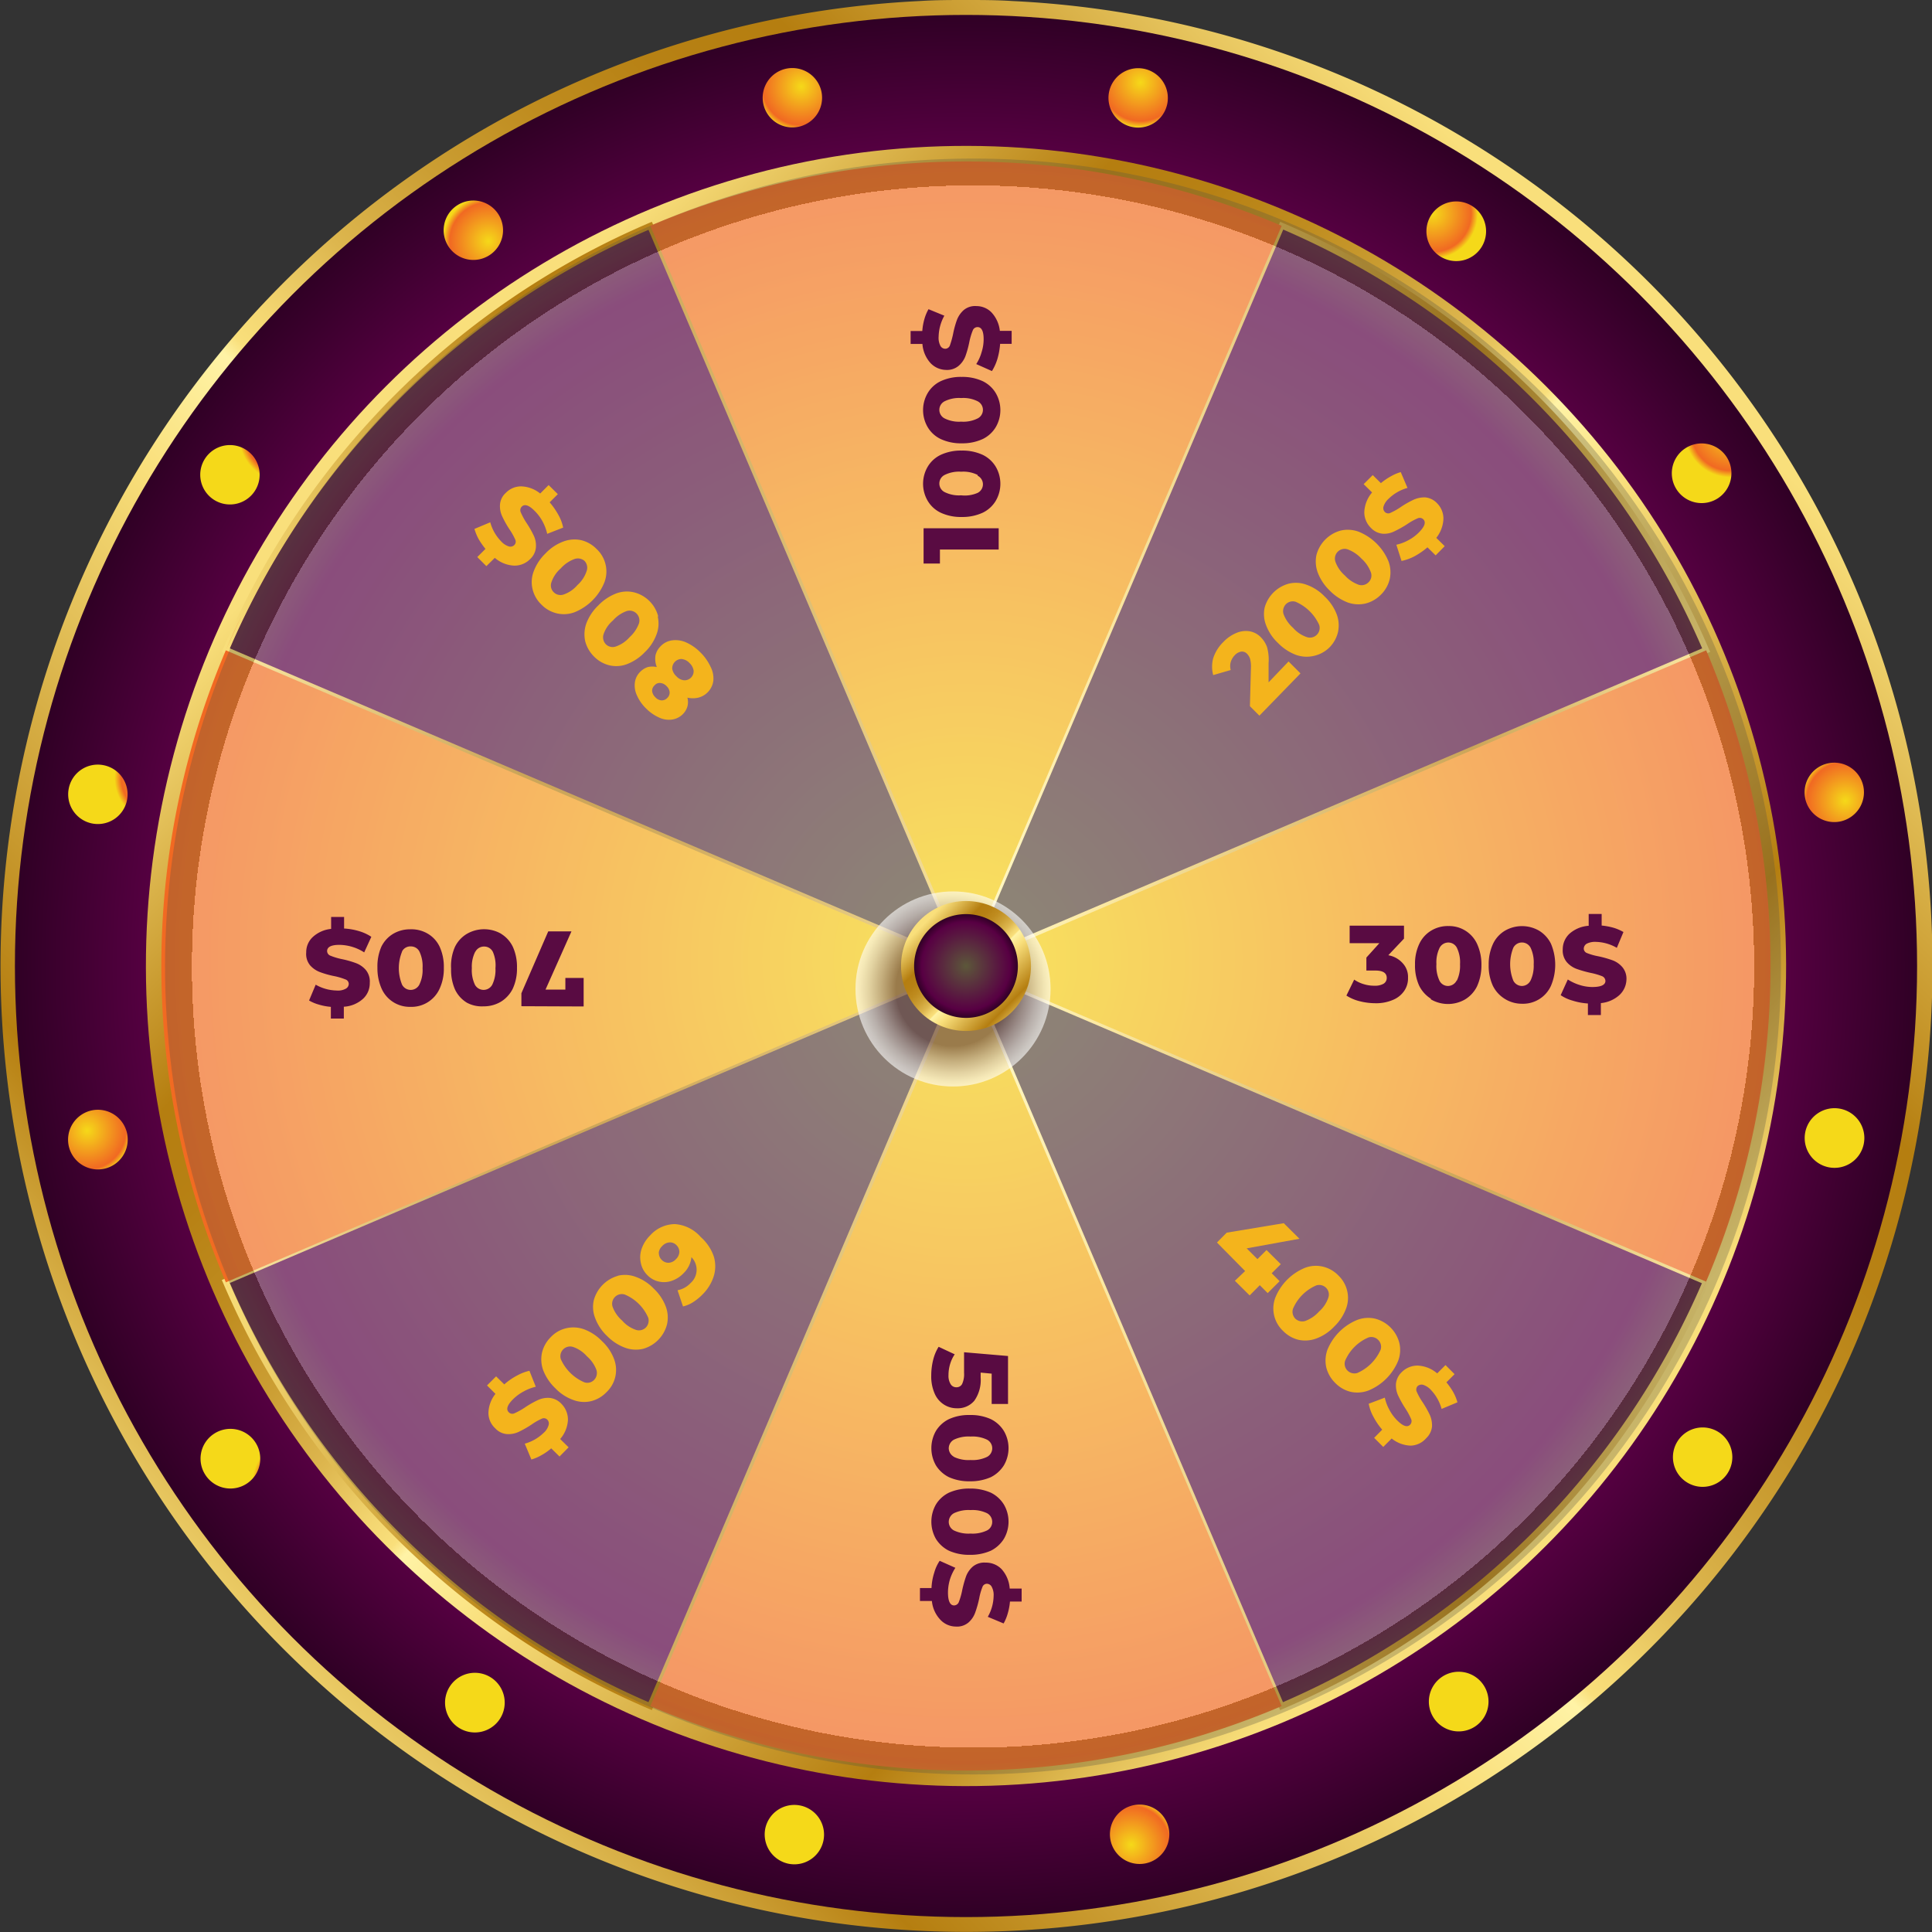 <svg xmlns="http://www.w3.org/2000/svg" xmlns:xlink="http://www.w3.org/1999/xlink" viewBox="0 0 148.96 148.96"><rect x="0" y="0" width="148.96" height="148.96" fill="#333333" stroke="none"/><defs><style>.cls-1{isolation:isolate;}.cls-2{fill:url(#linear-gradient);}.cls-3{fill:url(#radial-gradient);}.cls-4{fill:url(#linear-gradient-2);}.cls-5{fill:url(#radial-gradient-2);}.cls-6{fill:url(#linear-gradient-3);}.cls-7{fill:url(#radial-gradient-3);}.cls-8{fill:url(#radial-gradient-4);}.cls-9{fill:url(#radial-gradient-5);}.cls-10{fill:url(#radial-gradient-6);}.cls-11{fill:url(#radial-gradient-7);}.cls-12{fill:url(#radial-gradient-8);}.cls-13{fill:url(#radial-gradient-9);}.cls-14{fill:url(#radial-gradient-10);}.cls-15{fill:url(#radial-gradient-11);}.cls-16{fill:url(#radial-gradient-12);}.cls-17{fill:url(#radial-gradient-13);}.cls-18{fill:url(#radial-gradient-14);}.cls-19{fill:url(#radial-gradient-15);}.cls-20{fill:url(#radial-gradient-16);}.cls-21{fill:url(#radial-gradient-17);}.cls-22{fill:url(#radial-gradient-18);}.cls-23{fill:url(#radial-gradient-19);}.cls-24{fill:url(#radial-gradient-20);}.cls-25{fill:url(#radial-gradient-21);}.cls-26{fill:url(#radial-gradient-22);}.cls-27{mix-blend-mode:color-burn;opacity:0.3;fill:url(#radial-gradient-23);}.cls-28{fill:#590b42;}.cls-29{fill:#f4b41c;}.cls-30{mix-blend-mode:multiply;opacity:0.6;fill:url(#radial-gradient-24);}.cls-31{fill:url(#linear-gradient-4);}.cls-32{fill:url(#radial-gradient-25);}</style><linearGradient id="linear-gradient" x1="125.13" y1="23.83" x2="18.13" y2="130.83" gradientUnits="userSpaceOnUse"><stop offset="0" stop-color="#f9df7b"/><stop offset="0.2" stop-color="#b57e10"/><stop offset="0.26" stop-color="#b78114"/><stop offset="0.32" stop-color="#bf8c1f"/><stop offset="0.38" stop-color="#cb9e33"/><stop offset="0.44" stop-color="#ddb64e"/><stop offset="0.49" stop-color="#f3d671"/><stop offset="0.51" stop-color="#f9df7b"/><stop offset="0.52" stop-color="#fff3a6"/><stop offset="0.59" stop-color="#f9df7b"/><stop offset="0.84" stop-color="#b57e10"/><stop offset="0.95" stop-color="#e5c35c"/><stop offset="1" stop-color="#f9df7b"/></linearGradient><radialGradient id="radial-gradient" cx="74.48" cy="74.48" r="73.33" gradientUnits="userSpaceOnUse"><stop offset="0" stop-color="#5c573a"/><stop offset="0.85" stop-color="#580043"/><stop offset="1" stop-color="#300025"/></radialGradient><linearGradient id="linear-gradient-2" x1="32.52" y1="32.52" x2="115.26" y2="115.26" gradientTransform="translate(74.48 -30.85) rotate(45)" xlink:href="#linear-gradient"/><radialGradient id="radial-gradient-2" cx="74.48" cy="74.48" r="67.75" gradientUnits="userSpaceOnUse"><stop offset="0" stop-color="#5c573a"/><stop offset="0.85" stop-color="#580043"/><stop offset="1" stop-color="#5c573a"/></radialGradient><linearGradient id="linear-gradient-3" x1="17.1" y1="74.48" x2="131.86" y2="74.48" xlink:href="#linear-gradient"/><radialGradient id="radial-gradient-3" cx="74.52" cy="74.05" r="72.78" gradientUnits="userSpaceOnUse"><stop offset="0" stop-color="#f5d919"/><stop offset="0.85" stop-color="#f16922"/><stop offset="1" stop-color="#f5d919"/></radialGradient><radialGradient id="radial-gradient-4" cx="74.52" cy="74.05" r="72.78" xlink:href="#radial-gradient-3"/><radialGradient id="radial-gradient-5" cx="74.48" cy="74.05" r="72.9" xlink:href="#radial-gradient-3"/><radialGradient id="radial-gradient-6" cx="74.48" cy="74.05" r="72.8" xlink:href="#radial-gradient-3"/><radialGradient id="radial-gradient-7" cx="-1154.94" cy="-1666.35" r="3.5" gradientTransform="matrix(-0.98, -0.19, 0.19, -0.98, -749.28, -1716.87)" xlink:href="#radial-gradient-3"/><radialGradient id="radial-gradient-8" cx="-812.33" cy="-1863.68" r="3.5" gradientTransform="translate(-1074.85 -1525.94) rotate(168.69)" xlink:href="#radial-gradient-3"/><radialGradient id="radial-gradient-9" cx="-554.24" cy="107.86" r="3.5" gradientTransform="matrix(0.83, -0.56, 0.56, 0.83, 437.28, -381.3)" xlink:href="#radial-gradient-3"/><radialGradient id="radial-gradient-10" cx="-936.05" cy="5.49" r="3.5" gradientTransform="matrix(0.55, -0.83, 0.83, 0.55, 532.2, -746.31)" xlink:href="#radial-gradient-3"/><radialGradient id="radial-gradient-11" cx="-1249.97" cy="-236.07" r="3.5" gradientTransform="matrix(0.19, -0.98, 0.98, 0.19, 481.17, -1120.13)" xlink:href="#radial-gradient-3"/><radialGradient id="radial-gradient-12" cx="-1447.49" cy="-578.64" r="3.5" gradientTransform="translate(290.24 -1445.69) rotate(-101.31)" xlink:href="#radial-gradient-3"/><radialGradient id="radial-gradient-13" cx="-1498.43" cy="-970.72" r="3.5" gradientTransform="matrix(-0.56, -0.83, 0.83, -0.56, -10.45, -1672.98)" xlink:href="#radial-gradient-3"/><radialGradient id="radial-gradient-14" cx="-1395.61" cy="-1352.37" r="3.5" gradientTransform="matrix(-0.83, -0.55, 0.55, -0.83, -375.46, -1767.9)" xlink:href="#radial-gradient-3"/><radialGradient id="radial-gradient-15" cx="-419.85" cy="-1914.92" r="3.5" gradientTransform="matrix(-0.83, 0.56, -0.56, -0.83, -1302.14, -1225.25)" xlink:href="#radial-gradient-3"/><radialGradient id="radial-gradient-16" cx="-37.76" cy="-1811.94" r="3.5" gradientTransform="matrix(-0.55, 0.83, -0.83, -0.55, -1397.06, -860.23)" xlink:href="#radial-gradient-3"/><radialGradient id="radial-gradient-17" cx="275.33" cy="-1571.32" r="3.5" gradientTransform="matrix(-0.19, 0.98, -0.98, -0.19, -1346.03, -486.42)" xlink:href="#radial-gradient-3"/><radialGradient id="radial-gradient-18" cx="472.7" cy="-1228.52" r="3.5" gradientTransform="translate(-1155.09 -160.85) rotate(78.69)" xlink:href="#radial-gradient-3"/><radialGradient id="radial-gradient-19" cx="524.35" cy="-836.34" r="3.5" gradientTransform="matrix(0.56, 0.83, -0.83, 0.56, -854.4, 66.44)" xlink:href="#radial-gradient-3"/><radialGradient id="radial-gradient-20" cx="421.81" cy="-454.09" r="3.5" gradientTransform="matrix(0.83, 0.55, -0.55, 0.83, -489.39, 161.36)" xlink:href="#radial-gradient-3"/><radialGradient id="radial-gradient-21" cx="180.3" cy="-141.05" r="3.5" gradientTransform="matrix(0.98, 0.19, -0.19, 0.98, -115.57, 110.33)" xlink:href="#radial-gradient-3"/><radialGradient id="radial-gradient-22" cx="-162.47" cy="56.51" r="3.5" gradientTransform="translate(210 -80.61) rotate(-11.31)" xlink:href="#radial-gradient-3"/><radialGradient id="radial-gradient-23" cx="74.48" cy="74.48" r="65.18" gradientTransform="translate(127.4 -16.59) rotate(75.16)" gradientUnits="userSpaceOnUse"><stop offset="0.92" stop-color="#fff"/><stop offset="0.92" stop-color="#fdfdfc"/><stop offset="0.92" stop-color="#f5f5f3"/><stop offset="0.92" stop-color="#e8e8e4"/><stop offset="0.92" stop-color="#d6d5ce"/><stop offset="0.92" stop-color="#bfbdb1"/><stop offset="0.92" stop-color="#a29f8f"/><stop offset="0.92" stop-color="#807d66"/><stop offset="0.92" stop-color="#5c573a"/><stop offset="1" stop-color="#4d4d4d"/></radialGradient><radialGradient id="radial-gradient-24" cx="73.48" cy="76.25" r="7.52" gradientUnits="userSpaceOnUse"><stop offset="0.59" stop-color="#5b3a3d"/><stop offset="0.59" stop-color="#5f3e41"/><stop offset="0.74" stop-color="#a39092"/><stop offset="0.86" stop-color="#d4cccd"/><stop offset="0.95" stop-color="#f3f1f1"/><stop offset="1" stop-color="#fff"/></radialGradient><linearGradient id="linear-gradient-4" x1="71.24" y1="71.23" x2="78.82" y2="78.82" xlink:href="#linear-gradient"/><radialGradient id="radial-gradient-25" cx="74.48" cy="74.48" r="4" xlink:href="#radial-gradient"/></defs><g class="cls-1"><g id="Layer_2" data-name="Layer 2"><g id="Layer_1-2" data-name="Layer 1"><path class="cls-2" d="M149,74.48A74.48,74.48,0,1,1,70.91.08C72.09,0,73.29,0,74.48,0s2.38,0,3.57.08A74.49,74.49,0,0,1,149,74.48Z"/><circle class="cls-3" cx="74.48" cy="74.48" r="73.33"/><circle class="cls-4" cx="74.48" cy="74.48" r="63.23" transform="translate(-30.85 74.48) rotate(-45)"/><path class="cls-5" d="M118.34,118.34a61.82,61.82,0,0,0,13.21-19.52L74.48,74.48l24.34,57.07A62,62,0,0,0,118.34,118.34Zm-87.72,0a62,62,0,0,0,19.52,13.21L74.48,74.48,17.41,98.82A61.82,61.82,0,0,0,30.62,118.34Zm0-87.72A61.7,61.7,0,0,0,17.41,50.14L74.48,74.48,50.14,17.41A61.7,61.7,0,0,0,30.62,30.62Zm87.72,0A61.7,61.7,0,0,0,98.82,17.41L74.48,74.48l57.07-24.34A61.7,61.7,0,0,0,118.34,30.62Z"/><path class="cls-6" d="M98.7,131.85,74.48,75.08,50.26,131.85l-.21-.09A62.42,62.42,0,0,1,17.2,98.91l-.1-.22L73.88,74.48,17.1,50.26l.1-.21A62.39,62.39,0,0,1,50.05,17.19l.21-.09L74.48,73.88,98.7,17.1l.21.09a62.39,62.39,0,0,1,32.85,32.86l.1.21-.22.09L75.08,74.48l56.78,24.21-.1.22a62.42,62.42,0,0,1-32.85,32.85ZM74.92,74.92l24,56.32a62,62,0,0,0,32.3-32.3Zm-57.2,24A62,62,0,0,0,50,131.24L74,74.92Zm0-48.93L74,74,50,17.72A61.9,61.9,0,0,0,17.72,50Zm57.2,24,56.32-24a61.9,61.9,0,0,0-32.3-32.29Z"/><path class="cls-7" d="M130.35,101.45a62.14,62.14,0,0,0,0-53.95q.63,1.3,1.2,2.64L74.48,74.48l57.07,24.34C131.17,99.7,130.77,100.58,130.35,101.45Z"/><path class="cls-8" d="M18.61,47.5a62.14,62.14,0,0,0,0,54c-.42-.87-.82-1.75-1.2-2.63L74.48,74.48,17.41,50.14Q18,48.81,18.61,47.5Z"/><path class="cls-9" d="M101.45,18.6a62.21,62.21,0,0,0-53.94,0c.87-.42,1.75-.81,2.63-1.19L74.48,74.48,98.82,17.41C99.7,17.79,100.58,18.18,101.45,18.6Z"/><path class="cls-10" d="M98.82,131.55,74.48,74.48,50.14,131.55c-.89-.38-1.76-.78-2.63-1.2a62.12,62.12,0,0,0,53.94,0C100.58,130.77,99.7,131.17,98.82,131.55Z"/><path class="cls-11" d="M59,141a2.29,2.29,0,1,1,1.81,2.7A2.31,2.31,0,0,1,59,141Z"/><path class="cls-12" d="M85.62,141.87a2.29,2.29,0,1,1,2.7,1.8A2.29,2.29,0,0,1,85.62,141.87Z"/><path class="cls-13" d="M38.4,16.48a2.29,2.29,0,1,1-3.18-.63A2.29,2.29,0,0,1,38.4,16.48Z"/><path class="cls-14" d="M19,34.7a2.29,2.29,0,1,1-3.18.64A2.29,2.29,0,0,1,19,34.7Z"/><path class="cls-15" d="M8,59a2.29,2.29,0,1,1-2.7,1.8A2.28,2.28,0,0,1,8,59Z"/><path class="cls-16" d="M7.09,85.61a2.3,2.3,0,1,1-1.8,2.7A2.31,2.31,0,0,1,7.09,85.61Z"/><path class="cls-17" d="M16.48,110.56a2.3,2.3,0,1,1-.63,3.18A2.29,2.29,0,0,1,16.48,110.56Z"/><path class="cls-18" d="M34.7,130a2.3,2.3,0,1,1,.64,3.19A2.3,2.3,0,0,1,34.7,130Z"/><path class="cls-19" d="M110.56,132.48a2.3,2.3,0,1,1,3.18.63A2.3,2.3,0,0,1,110.56,132.48Z"/><path class="cls-20" d="M130,114.25a2.29,2.29,0,1,1,3.18-.63A2.29,2.29,0,0,1,130,114.25Z"/><path class="cls-21" d="M141,90a2.3,2.3,0,1,1,2.7-1.81A2.3,2.3,0,0,1,141,90Z"/><path class="cls-22" d="M141.87,63.34a2.29,2.29,0,1,1,1.8-2.7A2.3,2.3,0,0,1,141.87,63.34Z"/><path class="cls-23" d="M132.48,38.4a2.3,2.3,0,1,1,.63-3.19A2.31,2.31,0,0,1,132.48,38.4Z"/><path class="cls-24" d="M114.26,19a2.3,2.3,0,1,1-3.82-2.55A2.3,2.3,0,0,1,114.26,19Z"/><path class="cls-25" d="M90,8a2.29,2.29,0,1,1-1.81-2.7A2.3,2.3,0,0,1,90,8Z"/><path class="cls-26" d="M63.34,7.09a2.29,2.29,0,1,1-2.7-1.8A2.3,2.3,0,0,1,63.34,7.09Z"/><circle class="cls-27" cx="74.48" cy="74.48" r="62.03" transform="matrix(0.26, -0.97, 0.97, 0.26, -16.59, 127.4)"/><path class="cls-28" d="M71.21,40.73H77v1.64H72.47v1.08H71.21Z"/><path class="cls-28" d="M76.77,38.62a2.38,2.38,0,0,1-1,.91,3.72,3.72,0,0,1-1.62.33,3.66,3.66,0,0,1-1.62-.33,2.33,2.33,0,0,1-1-.91,2.6,2.6,0,0,1,0-2.64,2.33,2.33,0,0,1,1-.91,3.66,3.66,0,0,1,1.62-.33,3.72,3.72,0,0,1,1.62.33,2.38,2.38,0,0,1,1,.91,2.6,2.6,0,0,1,0,2.64Zm-1.39-2a2.45,2.45,0,0,0-1.27-.25,2.49,2.49,0,0,0-1.28.25.74.74,0,0,0,0,1.32,2.49,2.49,0,0,0,1.28.25A2.45,2.45,0,0,0,75.38,38a.74.74,0,0,0,0-1.32Z"/><path class="cls-28" d="M76.77,32.94a2.38,2.38,0,0,1-1,.91,3.72,3.72,0,0,1-1.62.33,3.66,3.66,0,0,1-1.62-.33,2.33,2.33,0,0,1-1-.91,2.6,2.6,0,0,1,0-2.64,2.33,2.33,0,0,1,1-.91,3.66,3.66,0,0,1,1.62-.33,3.72,3.72,0,0,1,1.62.33,2.38,2.38,0,0,1,1,.91,2.6,2.6,0,0,1,0,2.64Zm-1.39-2a2.45,2.45,0,0,0-1.27-.25,2.49,2.49,0,0,0-1.28.25.74.74,0,0,0,0,1.32,2.49,2.49,0,0,0,1.28.25,2.45,2.45,0,0,0,1.27-.25.74.74,0,0,0,0-1.32Z"/><path class="cls-28" d="M76.44,24.08a2.48,2.48,0,0,1,.65,1.43H78v1h-.89a5.5,5.5,0,0,1-.21,1.17,3.85,3.85,0,0,1-.42.93l-1.21-.54a3.31,3.31,0,0,0,.41-.91,3.27,3.27,0,0,0,.16-1c0-.63-.16-.94-.47-.94a.39.39,0,0,0-.37.26,5,5,0,0,0-.26.87,7.67,7.67,0,0,1-.3,1.1,1.85,1.85,0,0,1-.52.75,1.39,1.39,0,0,1-1,.32A1.68,1.68,0,0,1,71.75,28a2.47,2.47,0,0,1-.63-1.48h-.91v-1h.9a4.56,4.56,0,0,1,.16-.91,3.36,3.36,0,0,1,.32-.77l1.22.5a3.49,3.49,0,0,0-.44,1.61,1.34,1.34,0,0,0,.14.72.43.43,0,0,0,.38.22.39.39,0,0,0,.35-.26,6.94,6.94,0,0,0,.24-.86,7.32,7.32,0,0,1,.3-1.1,1.93,1.93,0,0,1,.51-.75,1.36,1.36,0,0,1,1-.32A1.62,1.62,0,0,1,76.44,24.08Z"/><path class="cls-28" d="M75.12,108a1.66,1.66,0,0,1-1.33.58,1.81,1.81,0,0,1-1-.28,1.88,1.88,0,0,1-.72-.84,3.28,3.28,0,0,1-.27-1.41,5,5,0,0,1,.15-1.21,3.47,3.47,0,0,1,.42-1l1.24.58a2.71,2.71,0,0,0-.36.77,3,3,0,0,0-.12.84,1.22,1.22,0,0,0,.16.68.5.5,0,0,0,.45.25.48.48,0,0,0,.44-.25,1.82,1.82,0,0,0,.15-.88v-1.57l3.39.29v3.7H76.46v-2.34l-.85-.08v.39A2.76,2.76,0,0,1,75.12,108Z"/><path class="cls-28" d="M72.16,110.33a2.41,2.41,0,0,1,1-.91,3.66,3.66,0,0,1,1.62-.32,3.72,3.72,0,0,1,1.62.32,2.44,2.44,0,0,1,1,.91,2.62,2.62,0,0,1,0,2.65,2.51,2.51,0,0,1-1,.91,3.87,3.87,0,0,1-1.62.32,3.8,3.8,0,0,1-1.62-.32,2.48,2.48,0,0,1-1-.91,2.68,2.68,0,0,1,0-2.65Zm1.39,2a2.61,2.61,0,0,0,1.28.24,2.57,2.57,0,0,0,1.27-.24.75.75,0,0,0,0-1.33,2.57,2.57,0,0,0-1.27-.24,2.61,2.61,0,0,0-1.28.24.77.77,0,0,0-.4.67A.77.77,0,0,0,73.55,112.32Z"/><path class="cls-28" d="M72.16,116a2.41,2.41,0,0,1,1-.91,3.8,3.8,0,0,1,1.62-.32,3.87,3.87,0,0,1,1.62.32,2.44,2.44,0,0,1,1,.91,2.62,2.62,0,0,1,0,2.65,2.51,2.51,0,0,1-1,.91,3.87,3.87,0,0,1-1.62.32,3.8,3.8,0,0,1-1.62-.32,2.48,2.48,0,0,1-1-.91,2.68,2.68,0,0,1,0-2.65Zm1.39,2a2.61,2.61,0,0,0,1.28.24A2.57,2.57,0,0,0,76.1,118a.73.73,0,0,0,.4-.66.75.75,0,0,0-.4-.67,2.57,2.57,0,0,0-1.27-.24,2.61,2.61,0,0,0-1.28.24.77.77,0,0,0-.4.67A.75.75,0,0,0,73.55,118Z"/><path class="cls-28" d="M72.49,124.87a2.44,2.44,0,0,1-.64-1.43h-.92v-1h.89a4.48,4.48,0,0,1,.21-1.18,3.15,3.15,0,0,1,.42-.92l1.21.54a3.74,3.74,0,0,0-.42.9,3.64,3.64,0,0,0-.15,1c0,.63.15,1,.47,1a.4.4,0,0,0,.37-.27,5.18,5.18,0,0,0,.25-.87,9,9,0,0,1,.3-1.09,1.88,1.88,0,0,1,.52-.76,1.4,1.4,0,0,1,1-.31,1.68,1.68,0,0,1,1.23.51,2.49,2.49,0,0,1,.62,1.49h.92v1h-.9a4.44,4.44,0,0,1-.17.91,3.44,3.44,0,0,1-.32.78l-1.22-.51a3.36,3.36,0,0,0,.45-1.61,1.32,1.32,0,0,0-.15-.71.43.43,0,0,0-.37-.23.37.37,0,0,0-.35.27,4.43,4.43,0,0,0-.24.85,8.14,8.14,0,0,1-.31,1.1,1.83,1.83,0,0,1-.51.76,1.37,1.37,0,0,1-1,.32A1.65,1.65,0,0,1,72.49,124.87Z"/><path class="cls-28" d="M108.18,74.3a1.54,1.54,0,0,1,.38,1.08,1.7,1.7,0,0,1-.28,1,1.93,1.93,0,0,1-.85.7,3.28,3.28,0,0,1-1.41.27,5,5,0,0,1-1.21-.16,3.39,3.39,0,0,1-1-.43l.6-1.23a2.59,2.59,0,0,0,.77.36A2.72,2.72,0,0,0,106,76a1.28,1.28,0,0,0,.67-.15.51.51,0,0,0,.25-.45c0-.38-.29-.57-.88-.57h-.69v-1l1-1.11h-2.29V71.37l4.19,0v1l-1.21,1.28A1.93,1.93,0,0,1,108.18,74.3Z"/><path class="cls-28" d="M110.32,77a2.49,2.49,0,0,1-.9-1,3.73,3.73,0,0,1-.32-1.63,3.58,3.58,0,0,1,.34-1.62,2.36,2.36,0,0,1,.91-1,2.47,2.47,0,0,1,1.33-.35,2.37,2.37,0,0,1,2.22,1.41,3.8,3.8,0,0,1,.32,1.62,3.87,3.87,0,0,1-.34,1.62,2.44,2.44,0,0,1-.91,1,2.62,2.62,0,0,1-2.65,0Zm2-1.38a2.64,2.64,0,0,0,.25-1.27,2.57,2.57,0,0,0-.24-1.27.74.74,0,0,0-.66-.41.76.76,0,0,0-.67.4,2.55,2.55,0,0,0-.25,1.27,2.61,2.61,0,0,0,.24,1.28.73.73,0,0,0,.66.4A.76.76,0,0,0,112.32,75.58Z"/><path class="cls-28" d="M116,77a2.46,2.46,0,0,1-.9-1,3.66,3.66,0,0,1-.32-1.62,3.72,3.72,0,0,1,.34-1.62,2.36,2.36,0,0,1,.91-1,2.63,2.63,0,0,1,2.64,0,2.44,2.44,0,0,1,.91,1,4.17,4.17,0,0,1,0,3.25,2.36,2.36,0,0,1-2.23,1.38A2.48,2.48,0,0,1,116,77Zm2-1.38a2.67,2.67,0,0,0,.25-1.27,2.61,2.61,0,0,0-.24-1.28.75.75,0,0,0-1.33,0,3.41,3.41,0,0,0,0,2.54.75.75,0,0,0,.67.41A.75.75,0,0,0,118,75.61Z"/><path class="cls-28" d="M124.87,76.71a2.47,2.47,0,0,1-1.44.63v.92h-1v-.89a4.94,4.94,0,0,1-1.18-.22,3.15,3.15,0,0,1-.92-.42l.55-1.21a3.74,3.74,0,0,0,.9.42,3.27,3.27,0,0,0,1,.16c.63,0,1-.15,1-.47a.41.41,0,0,0-.27-.37,5.18,5.18,0,0,0-.87-.25,8.87,8.87,0,0,1-1.09-.31,1.85,1.85,0,0,1-.75-.52,1.41,1.41,0,0,1-.31-1A1.64,1.64,0,0,1,121,72a2.47,2.47,0,0,1,1.49-.62v-.91h1v.89a5.24,5.24,0,0,1,.91.17,3.64,3.64,0,0,1,.77.33l-.51,1.22a3.38,3.38,0,0,0-1.61-.46,1.43,1.43,0,0,0-.71.14.46.46,0,0,0-.23.38.38.38,0,0,0,.27.35,4.43,4.43,0,0,0,.85.24,8.59,8.59,0,0,1,1.1.31,1.85,1.85,0,0,1,.75.52,1.39,1.39,0,0,1,.32,1A1.69,1.69,0,0,1,124.87,76.71Z"/><path class="cls-28" d="M40.2,77.58v-1l2.07-4.77h1.79l-2,4.49h1.53v-.9H45v2.2Z"/><path class="cls-28" d="M38.64,72a2.39,2.39,0,0,1,.9,1,3.72,3.72,0,0,1,.32,1.62,3.66,3.66,0,0,1-.33,1.62,2.47,2.47,0,0,1-.92,1,2.56,2.56,0,0,1-1.33.35A2.42,2.42,0,0,1,36,77.31a2.38,2.38,0,0,1-.91-1,3.72,3.72,0,0,1-.31-1.62A3.66,3.66,0,0,1,35.08,73,2.38,2.38,0,0,1,36,72a2.65,2.65,0,0,1,2.65,0Zm-2,1.38a2.54,2.54,0,0,0-.26,1.27,2.61,2.61,0,0,0,.24,1.28.76.76,0,0,0,1.33,0,2.6,2.6,0,0,0,.25-1.28A2.57,2.57,0,0,0,38,73.39a.74.74,0,0,0-.66-.41A.75.75,0,0,0,36.65,73.38Z"/><path class="cls-28" d="M33,72a2.31,2.31,0,0,1,.9,1,3.72,3.72,0,0,1,.32,1.62,3.66,3.66,0,0,1-.33,1.62,2.38,2.38,0,0,1-2.25,1.39,2.37,2.37,0,0,1-2.22-1.41,3.87,3.87,0,0,1-.32-1.62A3.8,3.8,0,0,1,29.4,73a2.38,2.38,0,0,1,.91-1,2.55,2.55,0,0,1,1.32-.35A2.48,2.48,0,0,1,33,72Zm-2,1.37a3.38,3.38,0,0,0,0,2.55.75.75,0,0,0,1.33,0,2.55,2.55,0,0,0,.25-1.27,2.61,2.61,0,0,0-.24-1.28.73.73,0,0,0-.66-.4A.72.72,0,0,0,31,73.35Z"/><path class="cls-28" d="M24.1,72.26a2.44,2.44,0,0,1,1.43-.64V70.7h1v.89a4.93,4.93,0,0,1,1.18.21,3.43,3.43,0,0,1,.92.43l-.55,1.2a3.62,3.62,0,0,0-1.91-.58c-.63,0-.94.16-.95.47a.39.39,0,0,0,.27.37,5,5,0,0,0,.87.26,7.4,7.4,0,0,1,1.09.31,1.85,1.85,0,0,1,.75.52,1.4,1.4,0,0,1,.31,1A1.63,1.63,0,0,1,28,77a2.41,2.41,0,0,1-1.49.62v.91h-1v-.9a4.44,4.44,0,0,1-.91-.17,3.18,3.18,0,0,1-.77-.32l.51-1.22a3.36,3.36,0,0,0,1.61.45,1.24,1.24,0,0,0,.71-.14.43.43,0,0,0,.23-.37.37.37,0,0,0-.27-.35,4.83,4.83,0,0,0-.85-.25,7.21,7.21,0,0,1-1.1-.31,1.93,1.93,0,0,1-.75-.51,1.36,1.36,0,0,1-.31-1A1.59,1.59,0,0,1,24.1,72.26Z"/><path class="cls-29" d="M99.35,51l.92.92L97.1,55.18l-.73-.73.08-3a2.24,2.24,0,0,0-.07-.66,1,1,0,0,0-.23-.38.53.53,0,0,0-.45-.17.88.88,0,0,0-.5.28,1.3,1.3,0,0,0-.31.53,1.14,1.14,0,0,0,0,.61l-1.35.39a2.5,2.5,0,0,1,0-1.3,3.07,3.07,0,0,1,.79-1.26,2.94,2.94,0,0,1,1-.69,1.86,1.86,0,0,1,1-.13,1.6,1.6,0,0,1,.87.45,2.15,2.15,0,0,1,.49.77,3.56,3.56,0,0,1,.12,1.23l0,1.49Z"/><path class="cls-29" d="M101.3,50.57a2.43,2.43,0,0,1-1.38-.08,3.8,3.8,0,0,1-1.38-.91,3.6,3.6,0,0,1-.92-1.37,2.35,2.35,0,0,1-.11-1.38A2.65,2.65,0,0,1,99.37,45a2.35,2.35,0,0,1,1.38.09,3.57,3.57,0,0,1,1.38.9,3.71,3.71,0,0,1,.93,1.37,2.44,2.44,0,0,1,.1,1.38,2.5,2.5,0,0,1-.67,1.19A2.46,2.46,0,0,1,101.3,50.57Zm.41-2.39A3.52,3.52,0,0,0,99.9,46.4a.74.74,0,0,0-.75.18.77.77,0,0,0-.19.76,2.67,2.67,0,0,0,.74,1.07,2.45,2.45,0,0,0,1.08.72.75.75,0,0,0,.75-.19A.74.74,0,0,0,101.71,48.18Z"/><path class="cls-29" d="M105.29,46.53a2.43,2.43,0,0,1-1.38-.08,3.88,3.88,0,0,1-1.38-.91,3.8,3.8,0,0,1-.92-1.37,2.45,2.45,0,0,1-.11-1.38,2.65,2.65,0,0,1,1.86-1.88,2.43,2.43,0,0,1,1.38.08,4.17,4.17,0,0,1,2.31,2.28,2.44,2.44,0,0,1,.1,1.38,2.5,2.5,0,0,1-.67,1.19A2.54,2.54,0,0,1,105.29,46.53Zm.41-2.39a2.63,2.63,0,0,0-.73-1.07,2.78,2.78,0,0,0-1.08-.72.75.75,0,0,0-.93.95,2.53,2.53,0,0,0,.73,1.07,2.65,2.65,0,0,0,1.08.72.75.75,0,0,0,.75-.2A.72.72,0,0,0,105.7,44.14Z"/><path class="cls-29" d="M111.29,40a2.52,2.52,0,0,1-.55,1.47l.65.64-.7.71-.63-.62a5.73,5.73,0,0,1-1,.69,3.78,3.78,0,0,1-1,.36L107.66,42a3.44,3.44,0,0,0,.93-.35,3.37,3.37,0,0,0,.82-.61c.44-.45.55-.78.33-1a.39.39,0,0,0-.45-.07,4.57,4.57,0,0,0-.79.44,8.33,8.33,0,0,1-1,.56,1.74,1.74,0,0,1-.9.18,1.41,1.41,0,0,1-.9-.45,1.68,1.68,0,0,1-.51-1.23,2.49,2.49,0,0,1,.6-1.5l-.65-.64.7-.7.63.62a4.66,4.66,0,0,1,.76-.52,3.37,3.37,0,0,1,.77-.33l.52,1.22a3.32,3.32,0,0,0-1.45.83,1.34,1.34,0,0,0-.4.61.42.42,0,0,0,.11.42.37.37,0,0,0,.43.06,5,5,0,0,0,.78-.44,7.28,7.28,0,0,1,1-.57,2,2,0,0,1,.9-.18,1.44,1.44,0,0,1,.91.45A1.68,1.68,0,0,1,111.29,40Z"/><path class="cls-29" d="M51.8,98.75a1.79,1.79,0,0,1-1,.06,1.71,1.71,0,0,1-.87-.48,1.81,1.81,0,0,1-.53-1,2,2,0,0,1,.08-1.07,2.67,2.67,0,0,1,.64-1,2.6,2.6,0,0,1,1.91-.88,2.91,2.91,0,0,1,2,1,3.52,3.52,0,0,1,1,1.48,2.61,2.61,0,0,1,0,1.54,3.44,3.44,0,0,1-.87,1.41,4.06,4.06,0,0,1-.74.6,2.53,2.53,0,0,1-.76.32l-.42-1.25a1.83,1.83,0,0,0,1-.55,1.37,1.37,0,0,0,.07-2,2,2,0,0,1-.61,1.24A2.25,2.25,0,0,1,51.8,98.75Zm-1-2.14a.73.73,0,0,0,.23.54.71.71,0,0,0,.54.21.8.8,0,0,0,.54-.27.83.83,0,0,0,.27-.55.72.72,0,0,0-.23-.54.68.68,0,0,0-.53-.21.84.84,0,0,0-.56.28A.81.81,0,0,0,50.79,96.61Z"/><path class="cls-29" d="M47.64,98.36a2.35,2.35,0,0,1,1.38.09,3.57,3.57,0,0,1,1.38.9,3.66,3.66,0,0,1,.93,1.38,2.4,2.4,0,0,1,.1,1.37A2.64,2.64,0,0,1,49.57,104a2.44,2.44,0,0,1-1.38-.09,3.76,3.76,0,0,1-1.38-.9,3.63,3.63,0,0,1-.92-1.38,2.33,2.33,0,0,1-.11-1.37,2.69,2.69,0,0,1,1.86-1.89Zm-.41,2.39a2.61,2.61,0,0,0,.74,1.07,2.45,2.45,0,0,0,1.08.72.75.75,0,0,0,.75-.19.77.77,0,0,0,.18-.75,3.4,3.4,0,0,0-1.81-1.79.75.75,0,0,0-.94.94Z"/><path class="cls-29" d="M43.65,102.41a2.43,2.43,0,0,1,1.38.08,3.72,3.72,0,0,1,1.38.91,3.63,3.63,0,0,1,.93,1.37,2.36,2.36,0,0,1-.58,2.57,2.46,2.46,0,0,1-1.18.69,2.35,2.35,0,0,1-1.38-.09,3.57,3.57,0,0,1-1.38-.9,3.84,3.84,0,0,1-.93-1.37,2.44,2.44,0,0,1-.1-1.38,2.5,2.5,0,0,1,.67-1.19A2.38,2.38,0,0,1,43.65,102.41Zm-.41,2.38a3.46,3.46,0,0,0,1.82,1.79.72.72,0,0,0,.74-.18.77.77,0,0,0,.19-.76,2.57,2.57,0,0,0-.74-1.07,2.49,2.49,0,0,0-1.07-.72.75.75,0,0,0-.94.94Z"/><path class="cls-29" d="M37.66,108.94a2.43,2.43,0,0,1,.54-1.47l-.65-.65.7-.7.63.62a4.85,4.85,0,0,1,1-.69,3.59,3.59,0,0,1,.94-.36l.49,1.23a3.57,3.57,0,0,0-.93.36,3.43,3.43,0,0,0-.83.61c-.44.44-.55.78-.32,1a.38.38,0,0,0,.45.07,5.46,5.46,0,0,0,.79-.44,7.28,7.28,0,0,1,1-.57,1.84,1.84,0,0,1,.9-.17,1.44,1.44,0,0,1,.91.45,1.74,1.74,0,0,1,.51,1.23,2.44,2.44,0,0,1-.6,1.49l.65.64-.7.71-.64-.63a4.32,4.32,0,0,1-.76.53,3.37,3.37,0,0,1-.77.33l-.51-1.22a3.38,3.38,0,0,0,1.45-.83,1.23,1.23,0,0,0,.39-.61.42.42,0,0,0-.11-.42.37.37,0,0,0-.43-.06,4.57,4.57,0,0,0-.77.44,8,8,0,0,1-1,.57,1.84,1.84,0,0,1-.9.17,1.35,1.35,0,0,1-.9-.44A1.6,1.6,0,0,1,37.66,108.94Z"/><path class="cls-29" d="M97.74,99.7l-.61-.61-.78.79-1.14-1.13L96,98,93.83,95.8l.75-.76,4.4-.73,1.21,1.2-4.07.74.83.83.7-.7,1.1,1.09-.7.7.61.61Z"/><path class="cls-29" d="M98.24,101.43a2.35,2.35,0,0,1,.09-1.38,4.17,4.17,0,0,1,2.29-2.3,2.35,2.35,0,0,1,1.38-.09,2.44,2.44,0,0,1,1.19.68,2.4,2.4,0,0,1,.68,1.19,2.32,2.32,0,0,1-.09,1.37,3.72,3.72,0,0,1-.91,1.38,3.63,3.63,0,0,1-1.38.92,2.44,2.44,0,0,1-1.38.1,2.49,2.49,0,0,1-1.18-.68A2.38,2.38,0,0,1,98.24,101.43Zm2.39.42a2.63,2.63,0,0,0,1.07-.73,2.45,2.45,0,0,0,.72-1.08.73.73,0,0,0-.18-.75.74.74,0,0,0-.76-.18,3.42,3.42,0,0,0-1.79,1.8.76.76,0,0,0,.18.76A.78.78,0,0,0,100.63,101.85Z"/><path class="cls-29" d="M102.26,105.44a2.44,2.44,0,0,1,.09-1.38,4.19,4.19,0,0,1,2.29-2.29,2.36,2.36,0,0,1,1.38-.1,2.6,2.6,0,0,1,1.87,1.87,2.35,2.35,0,0,1-.09,1.38,4.19,4.19,0,0,1-2.29,2.29,2.43,2.43,0,0,1-1.38.1,2.49,2.49,0,0,1-1.18-.68A2.54,2.54,0,0,1,102.26,105.44Zm2.39.42a3.49,3.49,0,0,0,1.8-1.8.74.74,0,0,0-.19-.75.73.73,0,0,0-.75-.19,3.4,3.4,0,0,0-1.8,1.8.74.74,0,0,0,.19.76A.76.76,0,0,0,104.65,105.86Z"/><path class="cls-29" d="M108.77,111.46a2.45,2.45,0,0,1-1.47-.55l-.65.65-.7-.7.62-.63a5.22,5.22,0,0,1-.68-1,3.32,3.32,0,0,1-.36-1l1.24-.47a3.44,3.44,0,0,0,.35.93,3.34,3.34,0,0,0,.6.82c.45.45.78.56,1,.34a.4.4,0,0,0,.07-.46,5.17,5.17,0,0,0-.43-.79,8.3,8.3,0,0,1-.56-1,1.88,1.88,0,0,1-.17-.9,1.44,1.44,0,0,1,.45-.91,1.71,1.71,0,0,1,1.23-.5,2.47,2.47,0,0,1,1.5.6l.64-.64.7.7-.63.63a5.22,5.22,0,0,1,.53.76,3.57,3.57,0,0,1,.32.78l-1.22.51a3.45,3.45,0,0,0-.82-1.46,1.4,1.4,0,0,0-.61-.4.46.46,0,0,0-.43.11.4.4,0,0,0-.05.44,4.75,4.75,0,0,0,.43.77,8,8,0,0,1,.57,1,2,2,0,0,1,.17.9,1.44,1.44,0,0,1-.45.9A1.65,1.65,0,0,1,108.77,111.46Z"/><path class="cls-29" d="M50.54,50.53a1.44,1.44,0,0,1,.39-.7,1.51,1.51,0,0,1,.91-.46,2,2,0,0,1,1.08.17,3.58,3.58,0,0,1,1.09.77,3.71,3.71,0,0,1,.77,1.09A1.93,1.93,0,0,1,55,52.48a1.55,1.55,0,0,1-1.16,1.31,1.85,1.85,0,0,1-.84,0,1.3,1.3,0,0,1,0,.68,1.38,1.38,0,0,1-.35.59,1.47,1.47,0,0,1-.84.42,1.77,1.77,0,0,1-1-.16,3.35,3.35,0,0,1-1-.7,3.2,3.2,0,0,1-.7-1,1.81,1.81,0,0,1-.16-1,1.41,1.41,0,0,1,.42-.83,1.48,1.48,0,0,1,.58-.36,1.6,1.6,0,0,1,.69,0A1.72,1.72,0,0,1,50.54,50.53ZM51,54a.57.57,0,0,0,.45-.19.56.56,0,0,0,.18-.44.72.72,0,0,0-.24-.47.74.74,0,0,0-.47-.24.51.51,0,0,0-.45.18.56.56,0,0,0-.19.45.78.78,0,0,0,.25.47A.7.7,0,0,0,51,54Zm1.58-3.19a.72.72,0,0,0-.75.75,1,1,0,0,0,.32.58.93.93,0,0,0,.58.31.7.7,0,0,0,.75-.74,1,1,0,0,0-.32-.59A.93.93,0,0,0,52.61,50.82Z"/><path class="cls-29" d="M50.71,47.53a2.35,2.35,0,0,1-.09,1.38,3.6,3.6,0,0,1-.91,1.38,3.75,3.75,0,0,1-1.38.92A2.32,2.32,0,0,1,47,51.3a2.47,2.47,0,0,1-1.2-.68,2.58,2.58,0,0,1-.68-1.18,2.52,2.52,0,0,1,.09-1.38,3.75,3.75,0,0,1,.92-1.38,3.8,3.8,0,0,1,1.37-.92,2.35,2.35,0,0,1,1.38-.09,2.57,2.57,0,0,1,1.87,1.86Zm-2.38-.42a2.57,2.57,0,0,0-1.07.73,2.4,2.4,0,0,0-.73,1.08.77.77,0,0,0,.18.75.74.74,0,0,0,.76.18,2.49,2.49,0,0,0,1.07-.72,2.65,2.65,0,0,0,.73-1.08.76.76,0,0,0-.94-.94Z"/><path class="cls-29" d="M46.69,43.52a2.35,2.35,0,0,1-.09,1.38,4.17,4.17,0,0,1-2.29,2.3,2.35,2.35,0,0,1-1.38.09,2.44,2.44,0,0,1-1.19-.68,2.4,2.4,0,0,1-.68-1.19,2.32,2.32,0,0,1,.09-1.37,3.72,3.72,0,0,1,.91-1.38,3.63,3.63,0,0,1,1.38-.92,2.44,2.44,0,0,1,1.38-.1,2.49,2.49,0,0,1,1.18.68A2.38,2.38,0,0,1,46.69,43.52ZM44.3,43.1a2.63,2.63,0,0,0-1.07.73,2.45,2.45,0,0,0-.72,1.08.73.73,0,0,0,.18.75.74.74,0,0,0,.76.18,2.44,2.44,0,0,0,1.07-.73A2.49,2.49,0,0,0,45.24,44a.76.76,0,0,0-.18-.76A.78.78,0,0,0,44.3,43.1Z"/><path class="cls-29" d="M40.19,37.5a2.45,2.45,0,0,1,1.46.55l.65-.65.71.7-.63.63a5.81,5.81,0,0,1,.69,1,3.27,3.27,0,0,1,.35.95l-1.23.48a3.73,3.73,0,0,0-.35-.94,3.37,3.37,0,0,0-.61-.82c-.44-.45-.78-.56-1-.34a.4.4,0,0,0-.07.46,5.17,5.17,0,0,0,.43.79,7.81,7.81,0,0,1,.57,1,1.81,1.81,0,0,1,.16.89,1.39,1.39,0,0,1-.45.91,1.67,1.67,0,0,1-1.23.5,2.44,2.44,0,0,1-1.49-.6l-.65.64-.7-.7.63-.63a6.13,6.13,0,0,1-.53-.76,4.15,4.15,0,0,1-.32-.78l1.22-.51a3.36,3.36,0,0,0,.83,1.46,1.38,1.38,0,0,0,.6.4.43.43,0,0,0,.43-.11.37.37,0,0,0,.06-.43,5,5,0,0,0-.44-.78,7.75,7.75,0,0,1-.56-1,1.84,1.84,0,0,1-.17-.9A1.34,1.34,0,0,1,39,38,1.63,1.63,0,0,1,40.19,37.5Z"/><circle class="cls-30" cx="73.48" cy="76.25" r="7.52"/><circle class="cls-31" cx="74.48" cy="74.48" r="5.01"/><path class="cls-32" d="M78.48,74.48a4,4,0,1,1-4-4A4,4,0,0,1,78.48,74.48Z"/></g></g></g></svg>